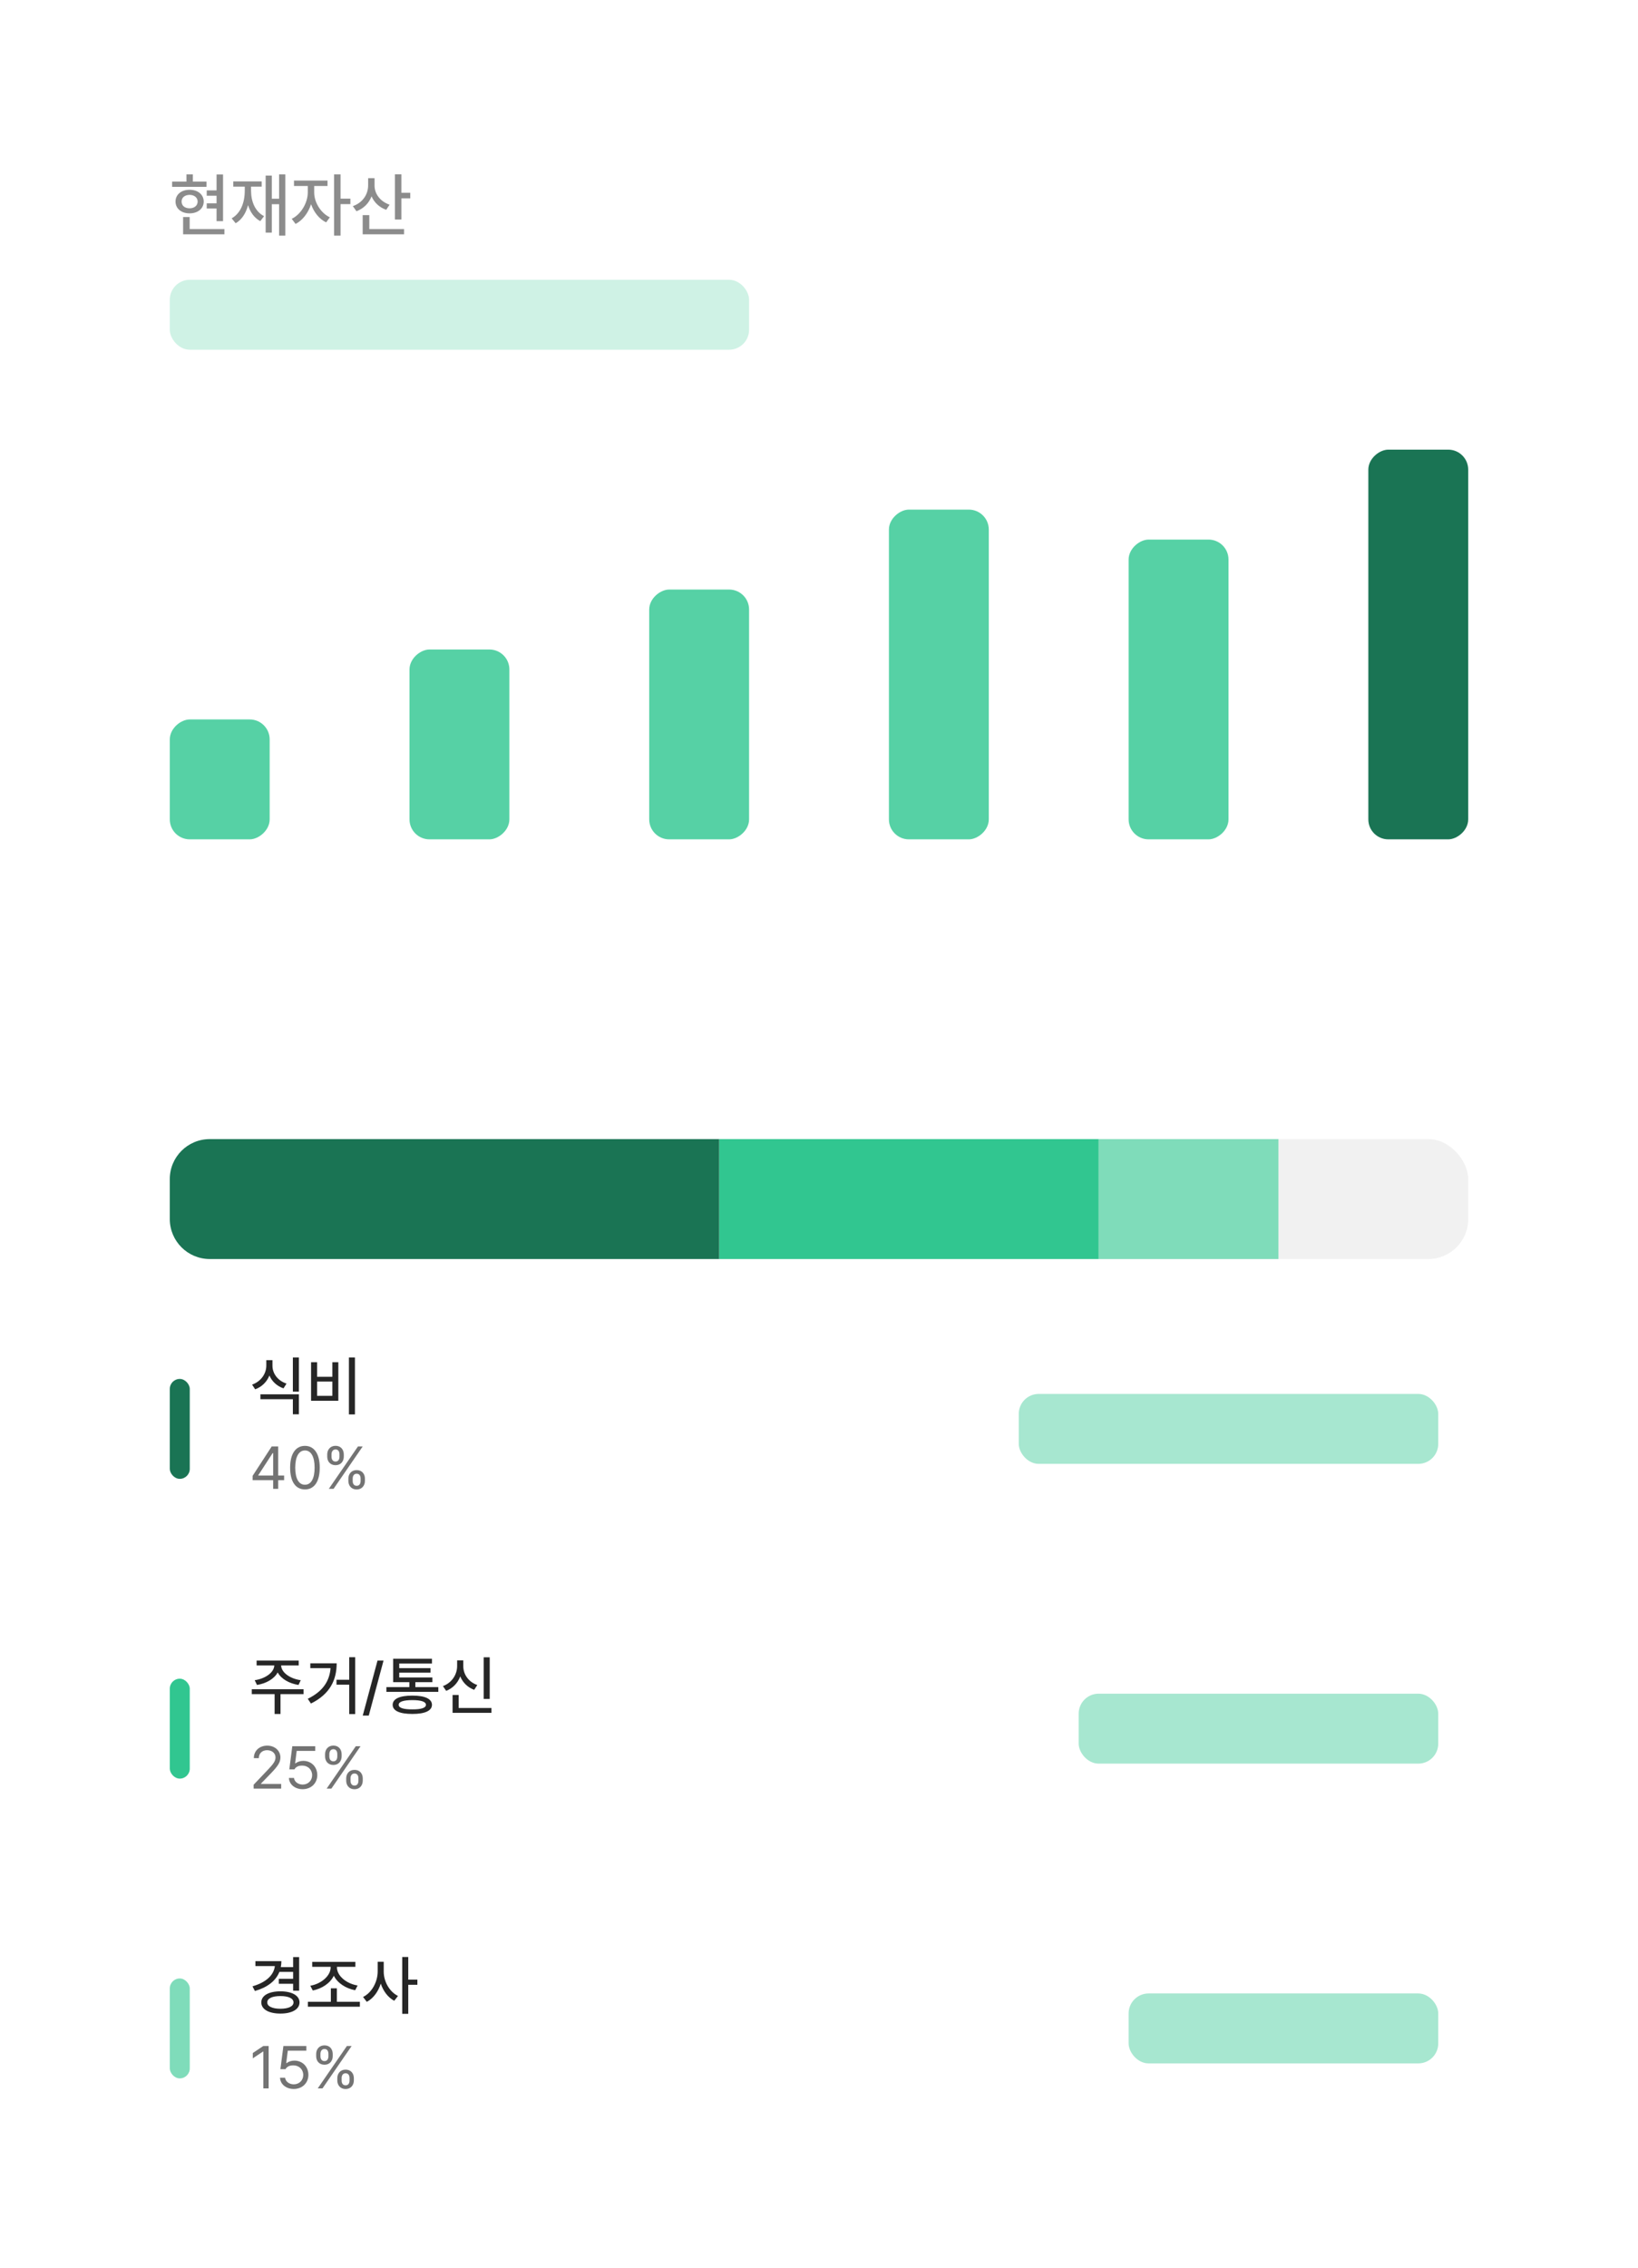<svg width="328" height="454" viewBox="0 0 328 454" fill="none" xmlns="http://www.w3.org/2000/svg">
<g filter="url(#filter0_d_1776_3616)">
<rect x="14" y="208" width="300" height="232" rx="12" fill="white"/>
</g>
<rect x="226" y="399" width="62" height="14" rx="4" fill="#A7E7D0"/>
<rect x="34" y="396" width="4" height="20" rx="2" fill="#7FDCBA"/>
<path d="M53.797 409.516V418H52.73V410.617H52.684L50.621 411.988V410.922L52.73 409.516H53.797ZM58.824 418.117C57.295 418.117 56.135 417.174 56.07 415.867H57.09C57.166 416.623 57.904 417.186 58.824 417.191C59.926 417.186 60.723 416.383 60.723 415.316C60.723 414.215 59.897 413.4 58.754 413.395C58.039 413.383 57.482 413.605 57.172 414.156H56.152L56.75 409.516H61.344V410.453H57.629L57.312 412.938H57.395C57.775 412.645 58.344 412.445 58.941 412.445C60.559 412.445 61.748 413.641 61.754 415.293C61.748 416.934 60.518 418.117 58.824 418.117ZM67.543 415.961C67.543 415.035 68.141 414.244 69.207 414.25C70.285 414.244 70.859 415.035 70.859 415.961V416.406C70.859 417.338 70.268 418.123 69.207 418.129C68.123 418.123 67.543 417.338 67.543 416.406V415.961ZM63.312 411.555V411.109C63.307 410.178 63.916 409.387 64.977 409.387C66.061 409.387 66.623 410.178 66.629 411.109V411.555C66.623 412.48 66.043 413.266 64.977 413.266C63.887 413.266 63.307 412.48 63.312 411.555ZM63.629 418L69.465 409.516H70.414L64.578 418H63.629ZM64.168 411.555C64.168 412.059 64.385 412.539 64.977 412.539C65.557 412.539 65.762 412.059 65.762 411.555V411.109C65.762 410.6 65.568 410.119 64.977 410.113C64.402 410.119 64.168 410.6 64.168 411.109V411.555ZM68.41 416.406C68.404 416.916 68.615 417.396 69.207 417.391C69.781 417.396 69.998 416.916 69.992 416.406V415.961C69.998 415.457 69.799 414.977 69.207 414.977C68.627 414.977 68.404 415.457 68.41 415.961V416.406Z" fill="#737373"/>
<path d="M59.902 391.717V398.445H58.696V397.062H55.827V396.071H58.696V394.688H55.948C55.211 396.516 53.504 397.804 51.041 398.509L50.559 397.569C53.25 396.801 54.824 395.354 55.04 393.52H51.143V392.529H56.348C56.348 392.948 56.303 393.354 56.227 393.735H58.696V391.717H59.902ZM52.323 400.794C52.323 399.417 53.821 398.579 56.157 398.572C58.461 398.579 59.972 399.417 59.978 400.794C59.972 402.178 58.461 403.028 56.157 403.028C53.821 403.028 52.323 402.178 52.323 400.794ZM53.517 400.794C53.517 401.594 54.532 402.057 56.157 402.063C57.751 402.057 58.766 401.594 58.773 400.794C58.766 399.981 57.751 399.518 56.157 399.524C54.532 399.518 53.517 399.981 53.517 400.794ZM72.064 400.667V401.657H61.654V400.667H66.25V397.976H67.456V400.667H72.064ZM62.137 397.455C64.251 397.1 66.212 395.519 66.212 393.773V393.672H62.518V392.682H71.163V393.672H67.469V393.773C67.469 395.519 69.443 397.068 71.607 397.404L71.125 398.356C69.284 398.014 67.589 396.947 66.847 395.449C66.117 396.966 64.435 398.052 62.632 398.407L62.137 397.455ZM76.838 394.599C76.825 396.611 77.999 398.674 79.694 399.499L78.945 400.464C77.707 399.816 76.749 398.547 76.248 397.03C75.74 398.642 74.743 400.007 73.448 400.68L72.699 399.702C74.445 398.864 75.626 396.681 75.632 394.599V392.656H76.838V394.599ZM80.545 403.079V391.704H81.751V396.236H83.579V397.265H81.751V403.079H80.545Z" fill="#262626"/>
<rect x="216" y="339" width="72" height="14" rx="4" fill="#A7E7D0"/>
<rect x="34" y="336" width="4" height="20" rx="2" fill="#31C690"/>
<path d="M50.797 358L50.785 357.227L53.68 354.18C54.682 353.113 55.162 352.539 55.168 351.754C55.162 350.881 54.435 350.318 53.48 350.312C52.467 350.318 51.834 350.957 51.828 351.906H50.832C50.82 350.406 51.98 349.398 53.516 349.398C55.057 349.398 56.147 350.436 56.152 351.754C56.147 352.703 55.707 353.441 54.207 354.988L52.262 356.992V357.062H56.305V358H50.797ZM60.605 358.117C59.076 358.117 57.916 357.174 57.852 355.867H58.871C58.947 356.623 59.685 357.186 60.605 357.191C61.707 357.186 62.504 356.383 62.504 355.316C62.504 354.215 61.678 353.4 60.535 353.395C59.82 353.383 59.264 353.605 58.953 354.156H57.934L58.531 349.516H63.125V350.453H59.41L59.094 352.938H59.176C59.557 352.645 60.125 352.445 60.723 352.445C62.34 352.445 63.529 353.641 63.535 355.293C63.529 356.934 62.299 358.117 60.605 358.117ZM69.324 355.961C69.324 355.035 69.922 354.244 70.988 354.25C72.066 354.244 72.641 355.035 72.641 355.961V356.406C72.641 357.338 72.049 358.123 70.988 358.129C69.904 358.123 69.324 357.338 69.324 356.406V355.961ZM65.094 351.555V351.109C65.088 350.178 65.697 349.387 66.758 349.387C67.842 349.387 68.404 350.178 68.41 351.109V351.555C68.404 352.48 67.824 353.266 66.758 353.266C65.668 353.266 65.088 352.48 65.094 351.555ZM65.41 358L71.246 349.516H72.195L66.359 358H65.41ZM65.949 351.555C65.949 352.059 66.166 352.539 66.758 352.539C67.338 352.539 67.543 352.059 67.543 351.555V351.109C67.543 350.6 67.35 350.119 66.758 350.113C66.184 350.119 65.949 350.6 65.949 351.109V351.555ZM70.191 356.406C70.186 356.916 70.397 357.396 70.988 357.391C71.562 357.396 71.779 356.916 71.773 356.406V355.961C71.779 355.457 71.58 354.977 70.988 354.977C70.408 354.977 70.186 355.457 70.191 355.961V356.406Z" fill="#737373"/>
<path d="M60.791 338.115V339.093H56.17V343.066H54.989V339.093H50.419V338.115H60.791ZM51.003 336.3C53.123 336.008 54.888 334.745 54.926 333.342H51.384V332.377H59.813V333.342H56.297C56.316 334.745 58.068 336.008 60.22 336.3L59.775 337.252C57.909 336.96 56.297 336.04 55.605 334.745C54.907 336.04 53.301 336.96 51.46 337.252L51.003 336.3ZM71.125 331.704V343.079H69.932V337.201H67.38V336.211H69.932V331.704H71.125ZM61.629 340.02C64.644 338.547 65.983 336.497 66.193 333.888H62.137V332.923H67.418C67.405 336.217 66.123 339.061 62.264 340.972L61.629 340.02ZM76.8 332.377L73.842 343.384H72.636L75.594 332.377H76.8ZM87.769 337.684V338.636H77.371V337.684H81.967V336.693H78.73V332.009H86.499V332.961H79.948V333.888H86.207V334.789H79.948V335.754H86.575V336.693H83.173V337.684H87.769ZM78.628 341.226C78.628 340.032 80.043 339.378 82.576 339.385C85.071 339.378 86.493 340.032 86.499 341.226C86.493 342.425 85.071 343.06 82.576 343.054C80.043 343.06 78.628 342.425 78.628 341.226ZM79.834 341.226C79.828 341.841 80.78 342.152 82.576 342.14C84.347 342.152 85.293 341.841 85.293 341.226C85.293 340.61 84.347 340.286 82.576 340.286C80.78 340.286 79.828 340.61 79.834 341.226ZM98.064 331.717V340.045H96.858V331.717H98.064ZM88.695 337.48C90.479 336.82 91.533 335.183 91.539 333.469V332.339H92.77V333.469C92.764 335.132 93.818 336.655 95.576 337.265L94.954 338.229C93.64 337.741 92.669 336.776 92.161 335.544C91.66 336.865 90.676 337.918 89.343 338.433L88.695 337.48ZM90.625 342.838V339.258H91.844V341.86H98.407V342.838H90.625Z" fill="#262626"/>
<rect x="204" y="279" width="84" height="14" rx="4" fill="#A7E7D0"/>
<path d="M50.586 296.266V295.398L54.406 289.516H55.707V295.34H56.891V296.266H55.707V298H54.699V296.266H50.586ZM51.723 295.34H54.699V290.852H54.594L51.723 295.27V295.34ZM61.062 298.117C59.182 298.117 58.092 296.535 58.098 293.758C58.092 291.004 59.193 289.398 61.062 289.398C62.926 289.398 64.027 291.004 64.027 293.758C64.027 296.535 62.943 298.117 61.062 298.117ZM59.117 293.758C59.123 295.955 59.832 297.18 61.062 297.18C62.287 297.18 63.002 295.955 62.996 293.758C63.002 291.561 62.281 290.318 61.062 290.312C59.844 290.318 59.123 291.561 59.117 293.758ZM69.758 295.961C69.758 295.035 70.356 294.244 71.422 294.25C72.5 294.244 73.074 295.035 73.074 295.961V296.406C73.074 297.338 72.482 298.123 71.422 298.129C70.338 298.123 69.758 297.338 69.758 296.406V295.961ZM65.527 291.555V291.109C65.522 290.178 66.131 289.387 67.191 289.387C68.275 289.387 68.838 290.178 68.844 291.109V291.555C68.838 292.48 68.258 293.266 67.191 293.266C66.102 293.266 65.522 292.48 65.527 291.555ZM65.844 298L71.68 289.516H72.629L66.793 298H65.844ZM66.383 291.555C66.383 292.059 66.6 292.539 67.191 292.539C67.772 292.539 67.977 292.059 67.977 291.555V291.109C67.977 290.6 67.783 290.119 67.191 290.113C66.617 290.119 66.383 290.6 66.383 291.109V291.555ZM70.625 296.406C70.619 296.916 70.83 297.396 71.422 297.391C71.996 297.396 72.213 296.916 72.207 296.406V295.961C72.213 295.457 72.014 294.977 71.422 294.977C70.842 294.977 70.619 295.457 70.625 295.961V296.406Z" fill="#737373"/>
<rect x="34" y="276" width="4" height="20" rx="2" fill="#1A7454"/>
<path d="M54.558 273.342C54.551 274.916 55.618 276.357 57.376 276.935L56.767 277.887C55.446 277.43 54.462 276.503 53.948 275.316C53.44 276.585 52.438 277.595 51.092 278.077L50.482 277.138C52.253 276.509 53.32 274.967 53.326 273.342V272.25H54.558V273.342ZM52.145 280.058V279.08H59.852V283.079H58.645V280.058H52.145ZM58.645 278.534V271.704H59.852V278.534H58.645ZM71.074 271.704V283.104H69.868V271.704H71.074ZM62.289 280.375V272.656H63.495V275.576H66.555V272.656H67.748V280.375H62.289ZM63.495 279.385H66.555V276.528H63.495V279.385Z" fill="#262626"/>
<rect x="34" y="228" width="260" height="24" rx="8" fill="#F1F1F1"/>
<path d="M144 228H220V252H144V228Z" fill="#31C690"/>
<path d="M34 236C34 231.582 37.582 228 42 228H144V252H42C37.582 252 34 248.418 34 244V236Z" fill="#1A7454"/>
<path d="M220 228H256V252H220V228Z" fill="#7FDCBA"/>
<g filter="url(#filter1_d_1776_3616)">
<path d="M14 26C14 19.373 19.373 14 26 14H302C308.627 14 314 19.373 314 26V176C314 182.627 308.627 188 302 188H26C19.373 188 14 182.627 14 176V26Z" fill="white"/>
</g>
<rect x="274" y="168" width="78" height="20" rx="4" transform="rotate(-90 274 168)" fill="#1A7454"/>
<rect x="226" y="168" width="60" height="20" rx="4" transform="rotate(-90 226 168)" fill="#56D1A5"/>
<rect x="178" y="168" width="66" height="20" rx="4" transform="rotate(-90 178 168)" fill="#56D1A5"/>
<rect x="130" y="168" width="50" height="20" rx="4" transform="rotate(-90 130 168)" fill="#56D1A5"/>
<rect x="82" y="168" width="38" height="20" rx="4" transform="rotate(-90 82 168)" fill="#56D1A5"/>
<rect x="34" y="168" width="24" height="20" rx="4" transform="rotate(-90 34 168)" fill="#56D1A5"/>
<rect x="34" y="56" width="116" height="14" rx="4" fill="#CFF2E5"/>
<path d="M44.664 34.926H43.365V38.111H41.397V39.178H43.365V40.695H41.397V41.734H43.365V44.264H44.664V34.926ZM34.465 37.4H41.355V36.348H38.621V34.912H37.336V36.348H34.465V37.4ZM35.148 40.34C35.148 41.748 36.31 42.705 37.965 42.705C39.612 42.705 40.788 41.748 40.795 40.34C40.788 38.938 39.612 37.981 37.965 37.988C36.31 37.981 35.148 38.938 35.148 40.34ZM36.365 40.34C36.358 39.533 37.015 39.014 37.965 39C38.901 39.014 39.565 39.533 39.578 40.34C39.565 41.174 38.901 41.693 37.965 41.693C37.015 41.693 36.358 41.174 36.365 40.34ZM36.666 46.902H44.938V45.85H37.978V43.443H36.666V46.902ZM57.133 34.912H55.889V39.779H54.426V35.145H53.195V46.56H54.426V40.873H55.889V47.162H57.133V34.912ZM46.387 43.703L47.193 44.688C48.444 43.949 49.251 42.664 49.668 41.058C50.105 42.466 50.912 43.607 52.115 44.264L52.881 43.266C51.097 42.35 50.27 40.353 50.27 38.152V37.359H52.402V36.307H46.715V37.359H49.012V38.152C49.012 40.586 48.178 42.698 46.387 43.703ZM62.916 38.522V37.223H65.582V36.143H58.869V37.223H61.631V38.522C61.624 40.593 60.277 42.903 58.418 43.799L59.184 44.824C60.578 44.127 61.727 42.616 62.287 40.873C62.841 42.473 63.935 43.853 65.309 44.51L66.047 43.498C64.188 42.616 62.909 40.456 62.916 38.522ZM66.894 47.162H68.193V40.859H70.162V39.766H68.193V34.912H66.894V47.162ZM75.002 37.154V35.664H73.717V37.113C73.71 38.938 72.596 40.593 70.654 41.256L71.379 42.281C72.814 41.748 73.867 40.682 74.4 39.301C74.94 40.538 75.966 41.516 77.34 41.994L78.01 40.969C76.144 40.34 75.002 38.795 75.002 37.154ZM72.623 46.902H80.908V45.85H73.949V43.06H72.623V46.902ZM79.076 43.935H80.375V39.697H82.152V38.59H80.375V34.898H79.076V43.935Z" fill="#8C8C8C"/>
<defs>
<filter id="filter0_d_1776_3616" x="0" y="194" width="328" height="260" filterUnits="userSpaceOnUse" color-interpolation-filters="sRGB">
<feFlood flood-opacity="0" result="BackgroundImageFix"/>
<feColorMatrix in="SourceAlpha" type="matrix" values="0 0 0 0 0 0 0 0 0 0 0 0 0 0 0 0 0 0 127 0" result="hardAlpha"/>
<feMorphology radius="2" operator="dilate" in="SourceAlpha" result="effect1_dropShadow_1776_3616"/>
<feOffset/>
<feGaussianBlur stdDeviation="6"/>
<feComposite in2="hardAlpha" operator="out"/>
<feColorMatrix type="matrix" values="0 0 0 0 0 0 0 0 0 0 0 0 0 0 0 0 0 0 0.05 0"/>
<feBlend mode="normal" in2="BackgroundImageFix" result="effect1_dropShadow_1776_3616"/>
<feBlend mode="normal" in="SourceGraphic" in2="effect1_dropShadow_1776_3616" result="shape"/>
</filter>
<filter id="filter1_d_1776_3616" x="0" y="0" width="328" height="202" filterUnits="userSpaceOnUse" color-interpolation-filters="sRGB">
<feFlood flood-opacity="0" result="BackgroundImageFix"/>
<feColorMatrix in="SourceAlpha" type="matrix" values="0 0 0 0 0 0 0 0 0 0 0 0 0 0 0 0 0 0 127 0" result="hardAlpha"/>
<feMorphology radius="2" operator="dilate" in="SourceAlpha" result="effect1_dropShadow_1776_3616"/>
<feOffset/>
<feGaussianBlur stdDeviation="6"/>
<feComposite in2="hardAlpha" operator="out"/>
<feColorMatrix type="matrix" values="0 0 0 0 0 0 0 0 0 0 0 0 0 0 0 0 0 0 0.05 0"/>
<feBlend mode="normal" in2="BackgroundImageFix" result="effect1_dropShadow_1776_3616"/>
<feBlend mode="normal" in="SourceGraphic" in2="effect1_dropShadow_1776_3616" result="shape"/>
</filter>
</defs>
</svg>
